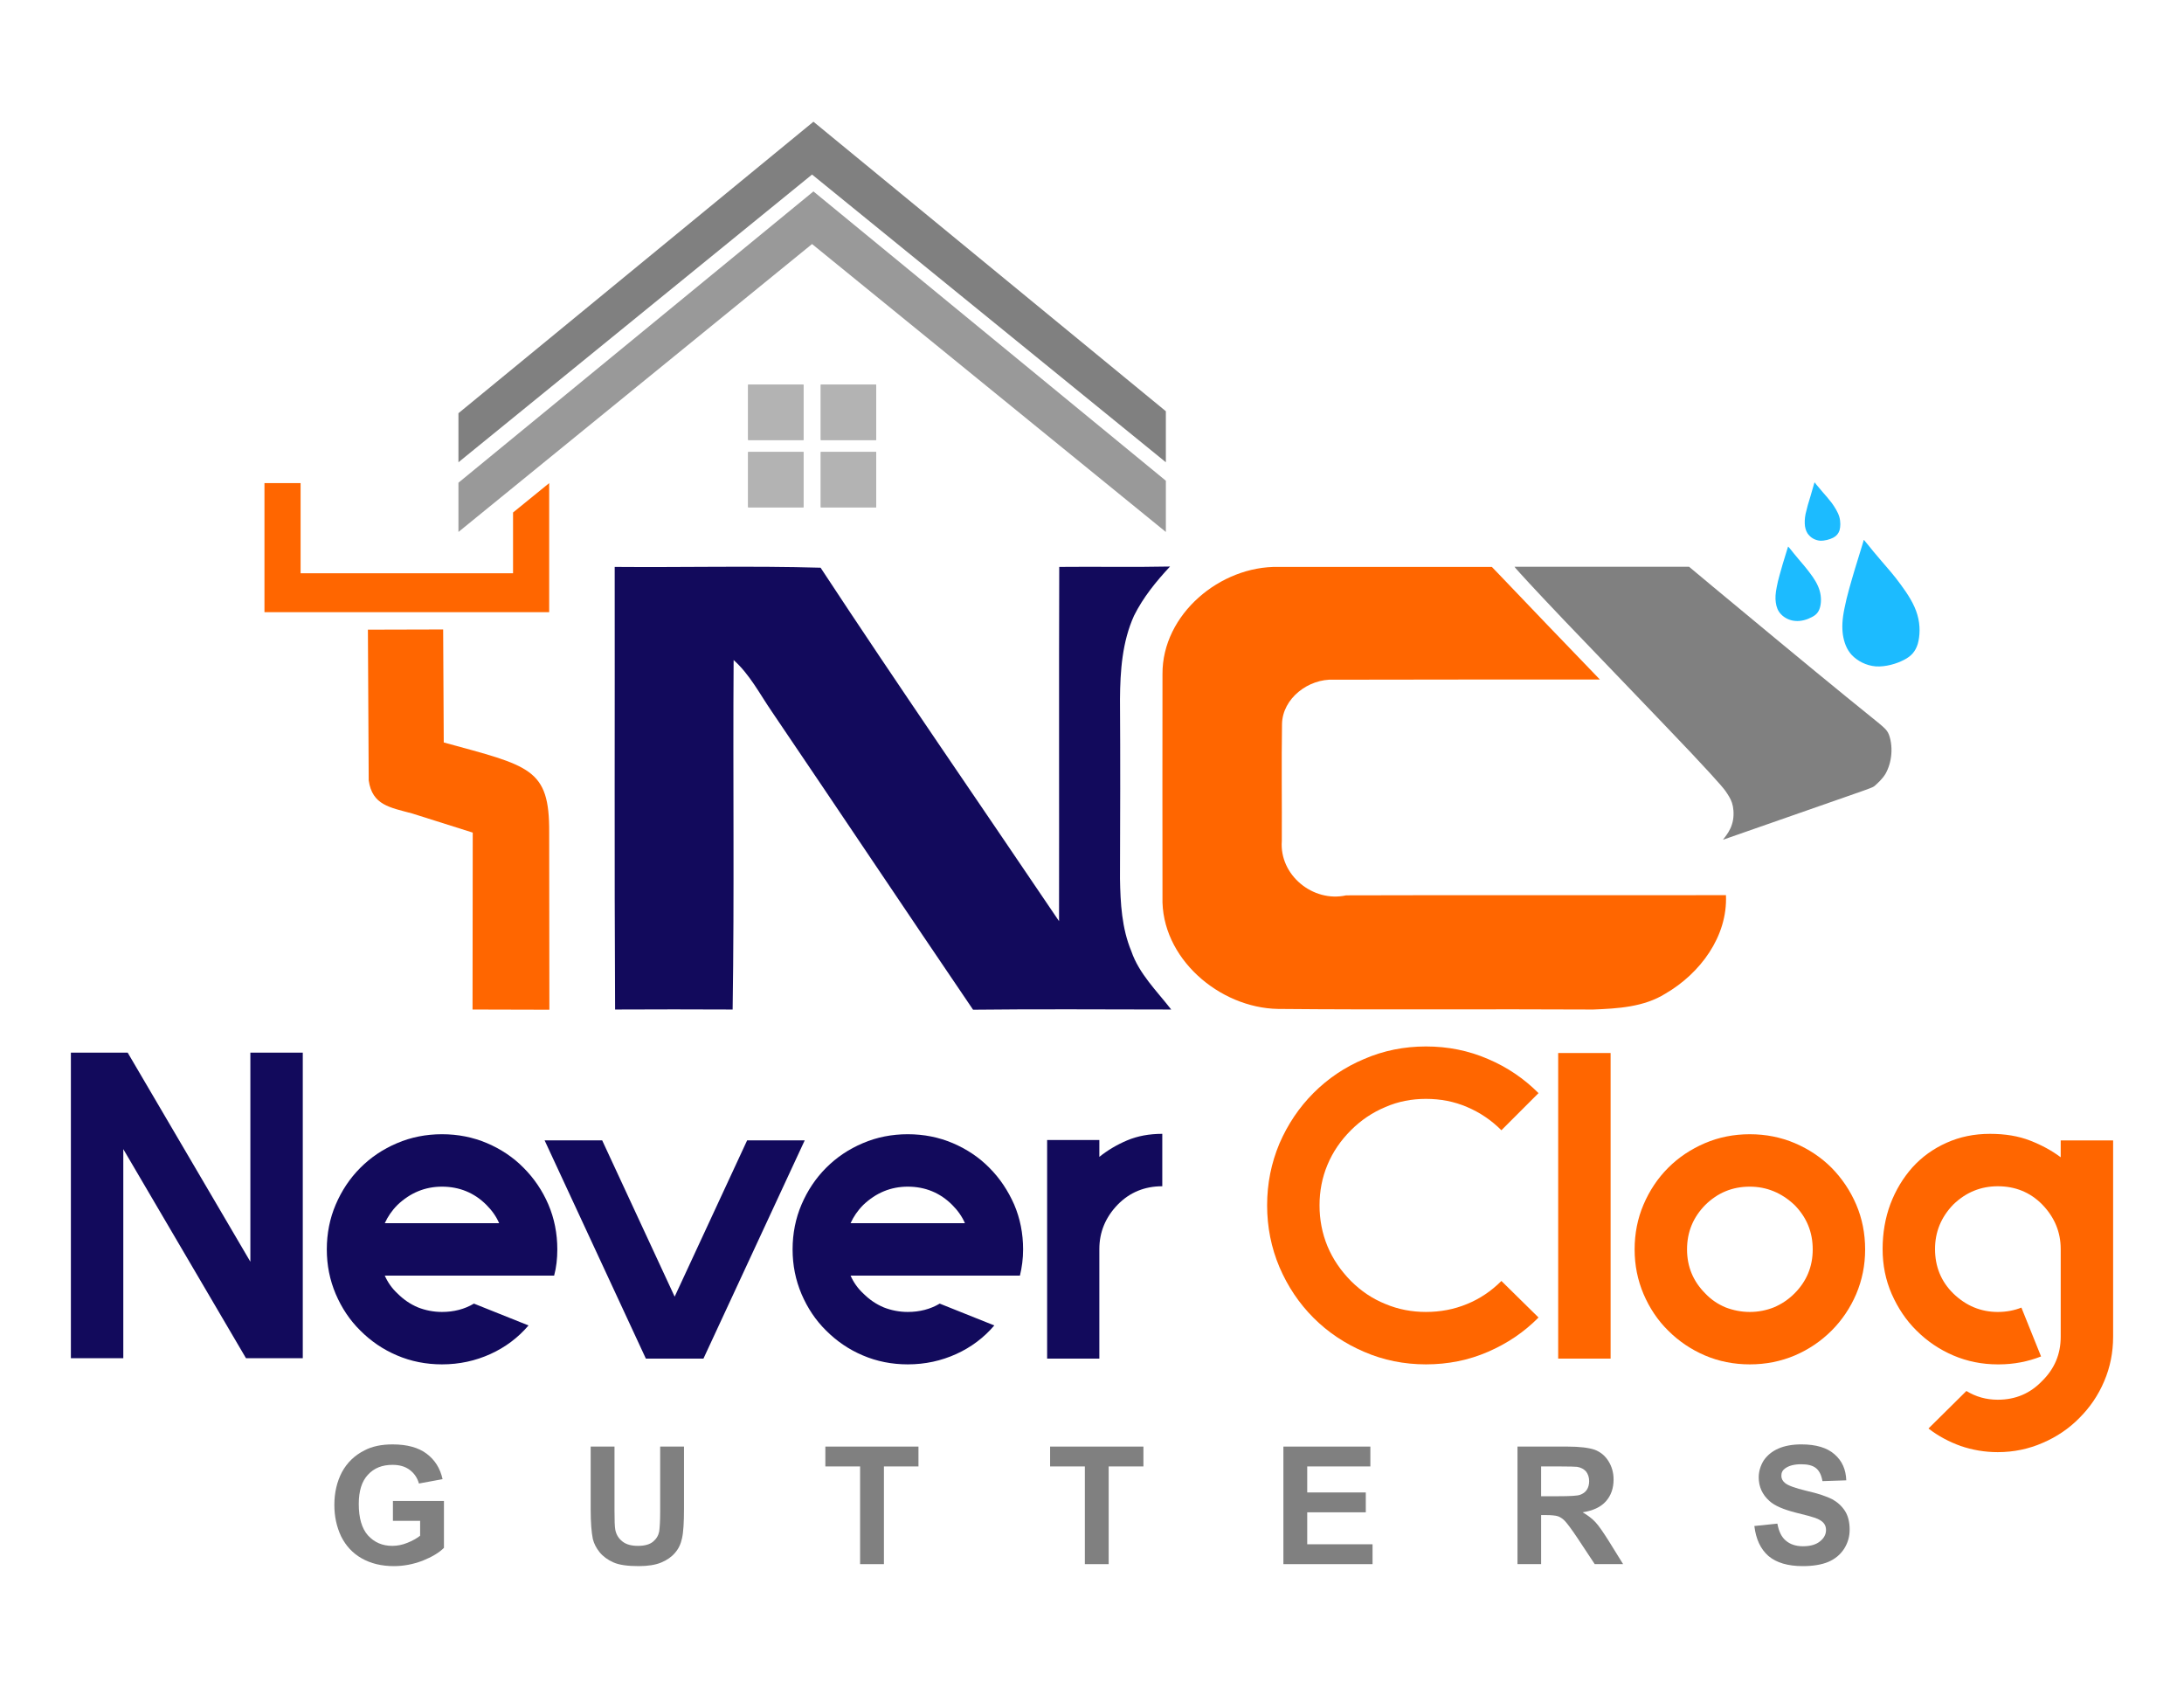 <?xml version="1.0" encoding="UTF-8"?>
<!DOCTYPE svg PUBLIC "-//W3C//DTD SVG 1.1//EN" "http://www.w3.org/Graphics/SVG/1.1/DTD/svg11.dtd">
<!-- Creator: CorelDRAW X7 -->
<svg xmlns="http://www.w3.org/2000/svg" xml:space="preserve" width="11in" height="8.5in" version="1.1" style="shape-rendering:geometricPrecision; text-rendering:geometricPrecision; image-rendering:optimizeQuality; fill-rule:evenodd; clip-rule:evenodd"
viewBox="0 0 11000 8500"
 xmlns:xlink="http://www.w3.org/1999/xlink">
 <defs>
  <style type="text/css">
   <![CDATA[
    .fil10 {fill:none}
    .fil3 {fill:#120A5C}
    .fil6 {fill:#1CBBFF}
    .fil5 {fill:gray}
    .fil8 {fill:#999999}
    .fil9 {fill:#B3B3B3}
    .fil7 {fill:#FF6600}
    .fil4 {fill:#FF6600}
    .fil0 {fill:#120A5C;fill-rule:nonzero}
    .fil2 {fill:gray;fill-rule:nonzero}
    .fil1 {fill:#FF6600;fill-rule:nonzero}
   ]]>
  </style>
 </defs>
 <g id="Layer_x0020_1">
  <g id="_1646097620768">
   <g>
    <polygon class="fil0" points="1261,5301 1525,5301 1525,6840 1239,6840 621,5787 621,6840 357,6840 357,5301 643,5301 1261,6354 "/>
    <path id="1" class="fil0" d="M2514 6424l-576 0c15,34 36,64 64,90 31,31 65,54 103,70 38,15 79,23 121,23 60,0 114,-14 161,-42l275 110c-53,62 -117,110 -192,144 -75,34 -156,52 -244,52 -80,0 -156,-15 -226,-45 -71,-30 -132,-72 -185,-125 -53,-52 -94,-114 -124,-184 -30,-71 -45,-145 -45,-225 0,-80 15,-156 45,-226 30,-70 71,-132 124,-185 53,-53 114,-94 185,-124 70,-30 146,-45 226,-45 81,0 156,15 227,45 70,30 132,71 184,124 53,53 95,115 125,185 30,70 45,146 45,226 0,47 -5,91 -16,132l-277 0zm-288 -448c-85,0 -160,31 -224,92 -28,28 -49,59 -64,92l576 0c-14,-33 -36,-64 -64,-92 -61,-61 -136,-92 -224,-92z"/>
    <polygon id="2" class="fil0" points="3763,5743 4053,5743 3543,6842 3253,6842 2743,5743 3033,5743 3398,6530 "/>
    <path id="3" class="fil0" d="M4860 6424l-576 0c15,34 36,64 64,90 31,31 65,54 103,70 38,15 79,23 121,23 60,0 114,-14 161,-42l275 110c-53,62 -117,110 -192,144 -75,34 -156,52 -244,52 -80,0 -156,-15 -226,-45 -71,-30 -132,-72 -185,-125 -53,-52 -94,-114 -124,-184 -30,-71 -45,-145 -45,-225 0,-80 15,-156 45,-226 30,-70 71,-132 124,-185 53,-53 114,-94 185,-124 70,-30 146,-45 226,-45 81,0 156,15 227,45 70,30 132,71 184,124 53,53 94,115 125,185 30,70 45,146 45,226 0,47 -6,91 -16,132l-277 0zm-288 -448c-85,0 -160,31 -224,92 -28,28 -49,59 -64,92l576 0c-14,-33 -36,-64 -64,-92 -61,-61 -136,-92 -224,-92z"/>
    <path id="4" class="fil0" d="M5537 5826c41,-33 88,-61 140,-83 52,-22 111,-33 177,-33l0 264c-88,0 -163,30 -224,92 -62,64 -93,139 -93,224l0 552 -263 0 0 -552 0 -549 263 0 0 85z"/>
    <path id="5" class="fil1" d="M7749 6635c-73,74 -158,131 -255,173 -97,42 -201,63 -312,63 -110,0 -214,-21 -311,-63 -98,-42 -183,-99 -255,-171 -73,-73 -130,-158 -172,-256 -41,-97 -62,-201 -62,-311 0,-110 21,-213 62,-311 42,-97 99,-182 172,-255 72,-72 157,-130 255,-171 97,-42 201,-63 311,-63 111,0 215,21 312,63 97,41 182,99 255,172l-187 187c-51,-51 -109,-90 -173,-117 -65,-28 -134,-41 -207,-41 -72,0 -140,13 -204,41 -65,27 -123,66 -174,117 -51,51 -91,109 -118,174 -27,64 -40,133 -40,204 0,72 13,141 40,206 27,65 67,123 118,175 51,51 109,90 174,116 64,27 132,40 204,40 73,0 142,-13 207,-40 64,-26 122,-65 173,-116l187 184z"/>
    <polygon id="6" class="fil1" points="8112,6842 7848,6842 7848,5303 8112,5303 "/>
    <path id="7" class="fil1" d="M8813 5976c-88,0 -162,31 -224,92 -61,62 -92,136 -92,224 0,87 31,161 92,222 29,31 64,54 102,70 39,15 80,23 122,23 43,0 83,-8 121,-23 38,-16 73,-39 104,-70 61,-61 92,-135 92,-222 0,-88 -31,-162 -92,-224 -65,-61 -140,-92 -225,-92zm0 -264c81,0 156,15 227,45 70,30 132,71 185,124 52,53 94,115 124,185 30,70 45,146 45,226 0,80 -15,154 -45,225 -30,70 -72,132 -124,184 -53,53 -115,95 -185,125 -71,30 -146,45 -227,45 -80,0 -156,-15 -226,-45 -70,-30 -132,-72 -185,-125 -53,-52 -94,-114 -124,-184 -30,-71 -45,-145 -45,-225 0,-80 15,-156 45,-226 30,-70 71,-132 124,-185 53,-53 115,-94 185,-124 70,-30 146,-45 226,-45z"/>
    <path id="8" class="fil1" d="M10643 6732c0,79 -15,154 -45,224 -30,71 -72,132 -125,185 -52,53 -114,95 -184,125 -71,31 -146,47 -227,47 -66,0 -128,-11 -187,-31 -58,-21 -113,-50 -162,-88l191 -189c47,29 100,44 158,44 90,0 164,-32 224,-95 62,-61 93,-135 93,-222l0 -442c0,-85 -31,-160 -93,-224 -61,-62 -136,-92 -224,-92 -85,0 -160,30 -224,92 -62,64 -92,139 -92,224 0,88 30,163 92,224 64,62 139,93 224,93 44,0 84,-8 119,-22l99 246c-66,26 -137,40 -213,40l-5 0c-79,0 -154,-15 -224,-45 -70,-30 -132,-72 -185,-125 -53,-52 -94,-114 -125,-184 -31,-71 -46,-146 -46,-227 0,-80 13,-156 39,-226 27,-71 64,-132 111,-185 48,-53 105,-94 172,-124 67,-30 139,-45 219,-45 76,0 143,11 202,34 59,23 110,51 154,84l0 -85 264 0 0 989z"/>
    <path class="fil2" d="M1979 7659l0 -100 257 0 0 236c-25,25 -61,46 -108,65 -48,18 -96,27 -144,27 -62,0 -116,-13 -162,-39 -46,-26 -80,-63 -104,-111 -23,-49 -34,-101 -34,-158 0,-62 13,-117 38,-165 26,-48 64,-85 114,-110 38,-20 85,-30 141,-30 74,0 131,16 172,47 41,31 68,73 80,128l-119 22c-8,-29 -24,-52 -47,-69 -23,-17 -51,-25 -86,-25 -52,0 -93,16 -124,50 -31,33 -46,82 -46,147 0,70 15,123 46,158 32,35 72,53 123,53 25,0 50,-5 75,-15 25,-10 47,-22 65,-36l0 -75 -137 0z"/>
    <path id="1" class="fil2" d="M2975 7285l120 0 0 321c0,51 1,83 4,98 5,25 17,44 36,59 19,15 45,22 78,22 34,0 59,-7 76,-21 17,-14 27,-31 31,-51 3,-20 5,-54 5,-100l0 -328 120 0 0 311c0,71 -3,121 -10,151 -6,29 -18,54 -36,74 -17,20 -40,36 -69,48 -29,12 -67,18 -113,18 -57,0 -99,-6 -128,-19 -29,-13 -52,-30 -69,-51 -17,-21 -28,-43 -34,-66 -7,-34 -11,-84 -11,-150l0 -316z"/>
    <polygon id="2" class="fil2" points="4332,7877 4332,7385 4157,7385 4157,7285 4626,7285 4626,7385 4452,7385 4452,7877 "/>
    <polygon id="3" class="fil2" points="5464,7877 5464,7385 5289,7385 5289,7285 5759,7285 5759,7385 5584,7385 5584,7877 "/>
    <polygon id="4" class="fil2" points="6464,7877 6464,7285 6902,7285 6902,7385 6584,7385 6584,7516 6879,7516 6879,7616 6584,7616 6584,7777 6913,7777 6913,7877 "/>
    <path id="5" class="fil2" d="M7643 7877l0 -592 251 0c63,0 109,6 138,16 29,11 52,30 69,57 17,27 26,58 26,93 0,44 -13,81 -39,110 -26,29 -65,47 -117,55 26,15 47,31 64,49 17,18 39,50 68,96l72 116 -143 0 -86 -130c-30,-45 -52,-74 -63,-86 -11,-12 -23,-20 -36,-25 -13,-4 -33,-6 -60,-6l-25 0 0 247 -119 0zm119 -342l89 0c57,0 93,-2 107,-7 14,-5 26,-13 34,-25 8,-12 12,-27 12,-44 0,-20 -6,-36 -16,-49 -11,-12 -26,-20 -45,-23 -10,-1 -39,-2 -87,-2l-94 0 0 150z"/>
    <path id="6" class="fil2" d="M8836 7685l116 -12c7,39 21,68 43,86 21,18 50,28 86,28 38,0 67,-9 86,-25 20,-16 30,-35 30,-57 0,-14 -4,-26 -13,-36 -8,-9 -22,-18 -42,-25 -14,-5 -46,-14 -96,-26 -63,-16 -108,-35 -134,-59 -36,-32 -54,-72 -54,-119 0,-30 9,-59 25,-85 18,-26 42,-46 74,-60 32,-14 71,-21 116,-21 74,0 130,17 167,50 38,33 57,76 59,131l-120 4c-5,-30 -16,-52 -32,-65 -17,-14 -42,-20 -75,-20 -35,0 -62,7 -81,21 -13,9 -19,21 -19,37 0,14 6,26 18,36 15,13 51,26 109,40 58,13 101,28 129,42 27,15 49,35 65,60 16,26 23,57 23,94 0,34 -9,66 -28,96 -19,29 -45,51 -80,66 -34,14 -77,21 -128,21 -75,0 -133,-17 -173,-51 -40,-35 -63,-85 -71,-151z"/>
   </g>
   <g>
    <g>
     <path class="fil3" d="M5335 2855c185,-2 372,2 558,-2 -70,75 -135,155 -181,247 -60,132 -70,279 -71,421 2,301 1,603 0,904 2,123 9,250 57,365 39,114 128,200 201,294 -333,0 -665,-3 -998,1 -339,-499 -675,-1002 -1014,-1502 -61,-89 -111,-187 -192,-259 -4,587 4,1174 -5,1760 -197,-1 -395,-1 -592,0 -4,-743 -1,-1487 -2,-2229 346,3 692,-6 1037,4 393,598 800,1186 1201,1780 1,-595 -1,-1190 1,-1784z"/>
     <path class="fil4" d="M5855 3395c-2,-302 292,-546 584,-540 358,0 717,0 1075,0l47 49c135,142 315,329 497,518 -447,0 -894,0 -1341,1 -125,-6 -258,93 -260,224 -3,196 0,392 -1,588 -13,172 157,311 324,274 637,-2 1275,0 1913,-1 9,209 -131,395 -305,496 -109,68 -240,75 -364,80 -529,-3 -1058,2 -1587,-3 -296,-5 -591,-257 -582,-564 0,-374 -1,-748 0,-1122z"/>
     <g>
      <path class="fil5" d="M7882 3128c176,184 479,498 637,665 158,168 171,188 182,206 12,19 22,36 27,62 5,26 5,62 -5,91 -9,30 -27,53 -36,65 -9,12 -9,12 -9,12 0,0 0,0 126,-44 126,-44 378,-132 504,-176 126,-44 126,-44 137,-54 11,-10 34,-30 51,-57 16,-28 27,-63 30,-101 3,-38 -3,-79 -16,-106 -14,-27 -36,-39 -211,-182 -176,-143 -506,-417 -671,-554l-121 -101 -879 0c2,3 4,5 6,8 24,27 72,81 248,266z"/>
      <path class="fil6" d="M9342 2867c-18,61 -41,138 -52,196 -12,58 -13,97 -8,134 6,37 18,73 45,102 28,29 71,53 121,57 49,3 104,-13 142,-33 37,-19 57,-42 69,-80 11,-39 14,-93 -2,-147 -15,-53 -49,-105 -83,-151 -33,-46 -68,-85 -98,-120 -30,-35 -55,-65 -69,-83 -14,-17 -17,-20 -18,-22 -2,-2 -2,-2 -8,20 -7,22 -21,67 -39,127z"/>
      <path class="fil6" d="M8979 2840c-10,36 -24,81 -30,115 -7,34 -8,57 -5,79 3,22 10,43 27,60 16,17 42,31 71,33 29,3 61,-7 83,-19 22,-11 34,-24 41,-47 7,-23 8,-55 -1,-86 -9,-32 -29,-63 -49,-89 -20,-27 -40,-50 -58,-71 -17,-20 -32,-39 -40,-49 -9,-10 -10,-12 -11,-13 -1,-1 -1,-1 -5,12 -4,13 -12,39 -23,75z"/>
      <path class="fil6" d="M9119 2498c-9,28 -19,63 -25,90 -5,26 -5,44 -3,62 3,17 8,33 21,46 12,14 32,25 55,27 23,1 48,-6 66,-15 17,-9 26,-20 32,-37 5,-18 6,-43 -1,-68 -7,-24 -23,-49 -38,-70 -16,-21 -32,-39 -46,-55 -13,-16 -25,-30 -32,-38 -6,-8 -7,-10 -8,-10 -1,-1 -1,-1 -4,9 -3,10 -9,31 -17,59z"/>
     </g>
    </g>
    <g>
     <path class="fil7" d="M2235 3739c434,119 533,129 531,453l1 893 -387 -1 1 -891 -304 -96c-114,-31 -202,-42 -220,-167l-4 -759 379 -1 3 569z"/>
     <polygon class="fil7" points="2766,2433 2584,2581 2584,2887 1514,2887 1514,2433 1332,2433 1332,3083 2766,3083 "/>
     <polygon class="fil5" points="5872,2071 5872,2328 4090,879 2309,2328 2309,2081 4097,613 "/>
     <polygon class="fil8" points="5872,2421 5872,2679 4090,1229 2309,2679 2309,2431 4097,964 "/>
     <g>
      <rect class="fil9" x="4134" y="1937" width="279" height="279"/>
      <rect class="fil9" x="4134" y="1937" width="279" height="279"/>
      <rect class="fil9" x="4134" y="2276" width="279" height="279"/>
      <rect class="fil9" x="4134" y="2276" width="279" height="279"/>
      <rect class="fil9" x="3768" y="1937" width="279" height="279"/>
      <rect class="fil9" x="3768" y="1937" width="279" height="279"/>
      <rect class="fil9" x="3768" y="2276" width="279" height="279"/>
      <rect class="fil9" x="3768" y="2276" width="279" height="279"/>
     </g>
    </g>
   </g>
  </g>
  <rect class="fil10" x="231" y="446" width="10538" height="7607"/>
 </g>
</svg>
